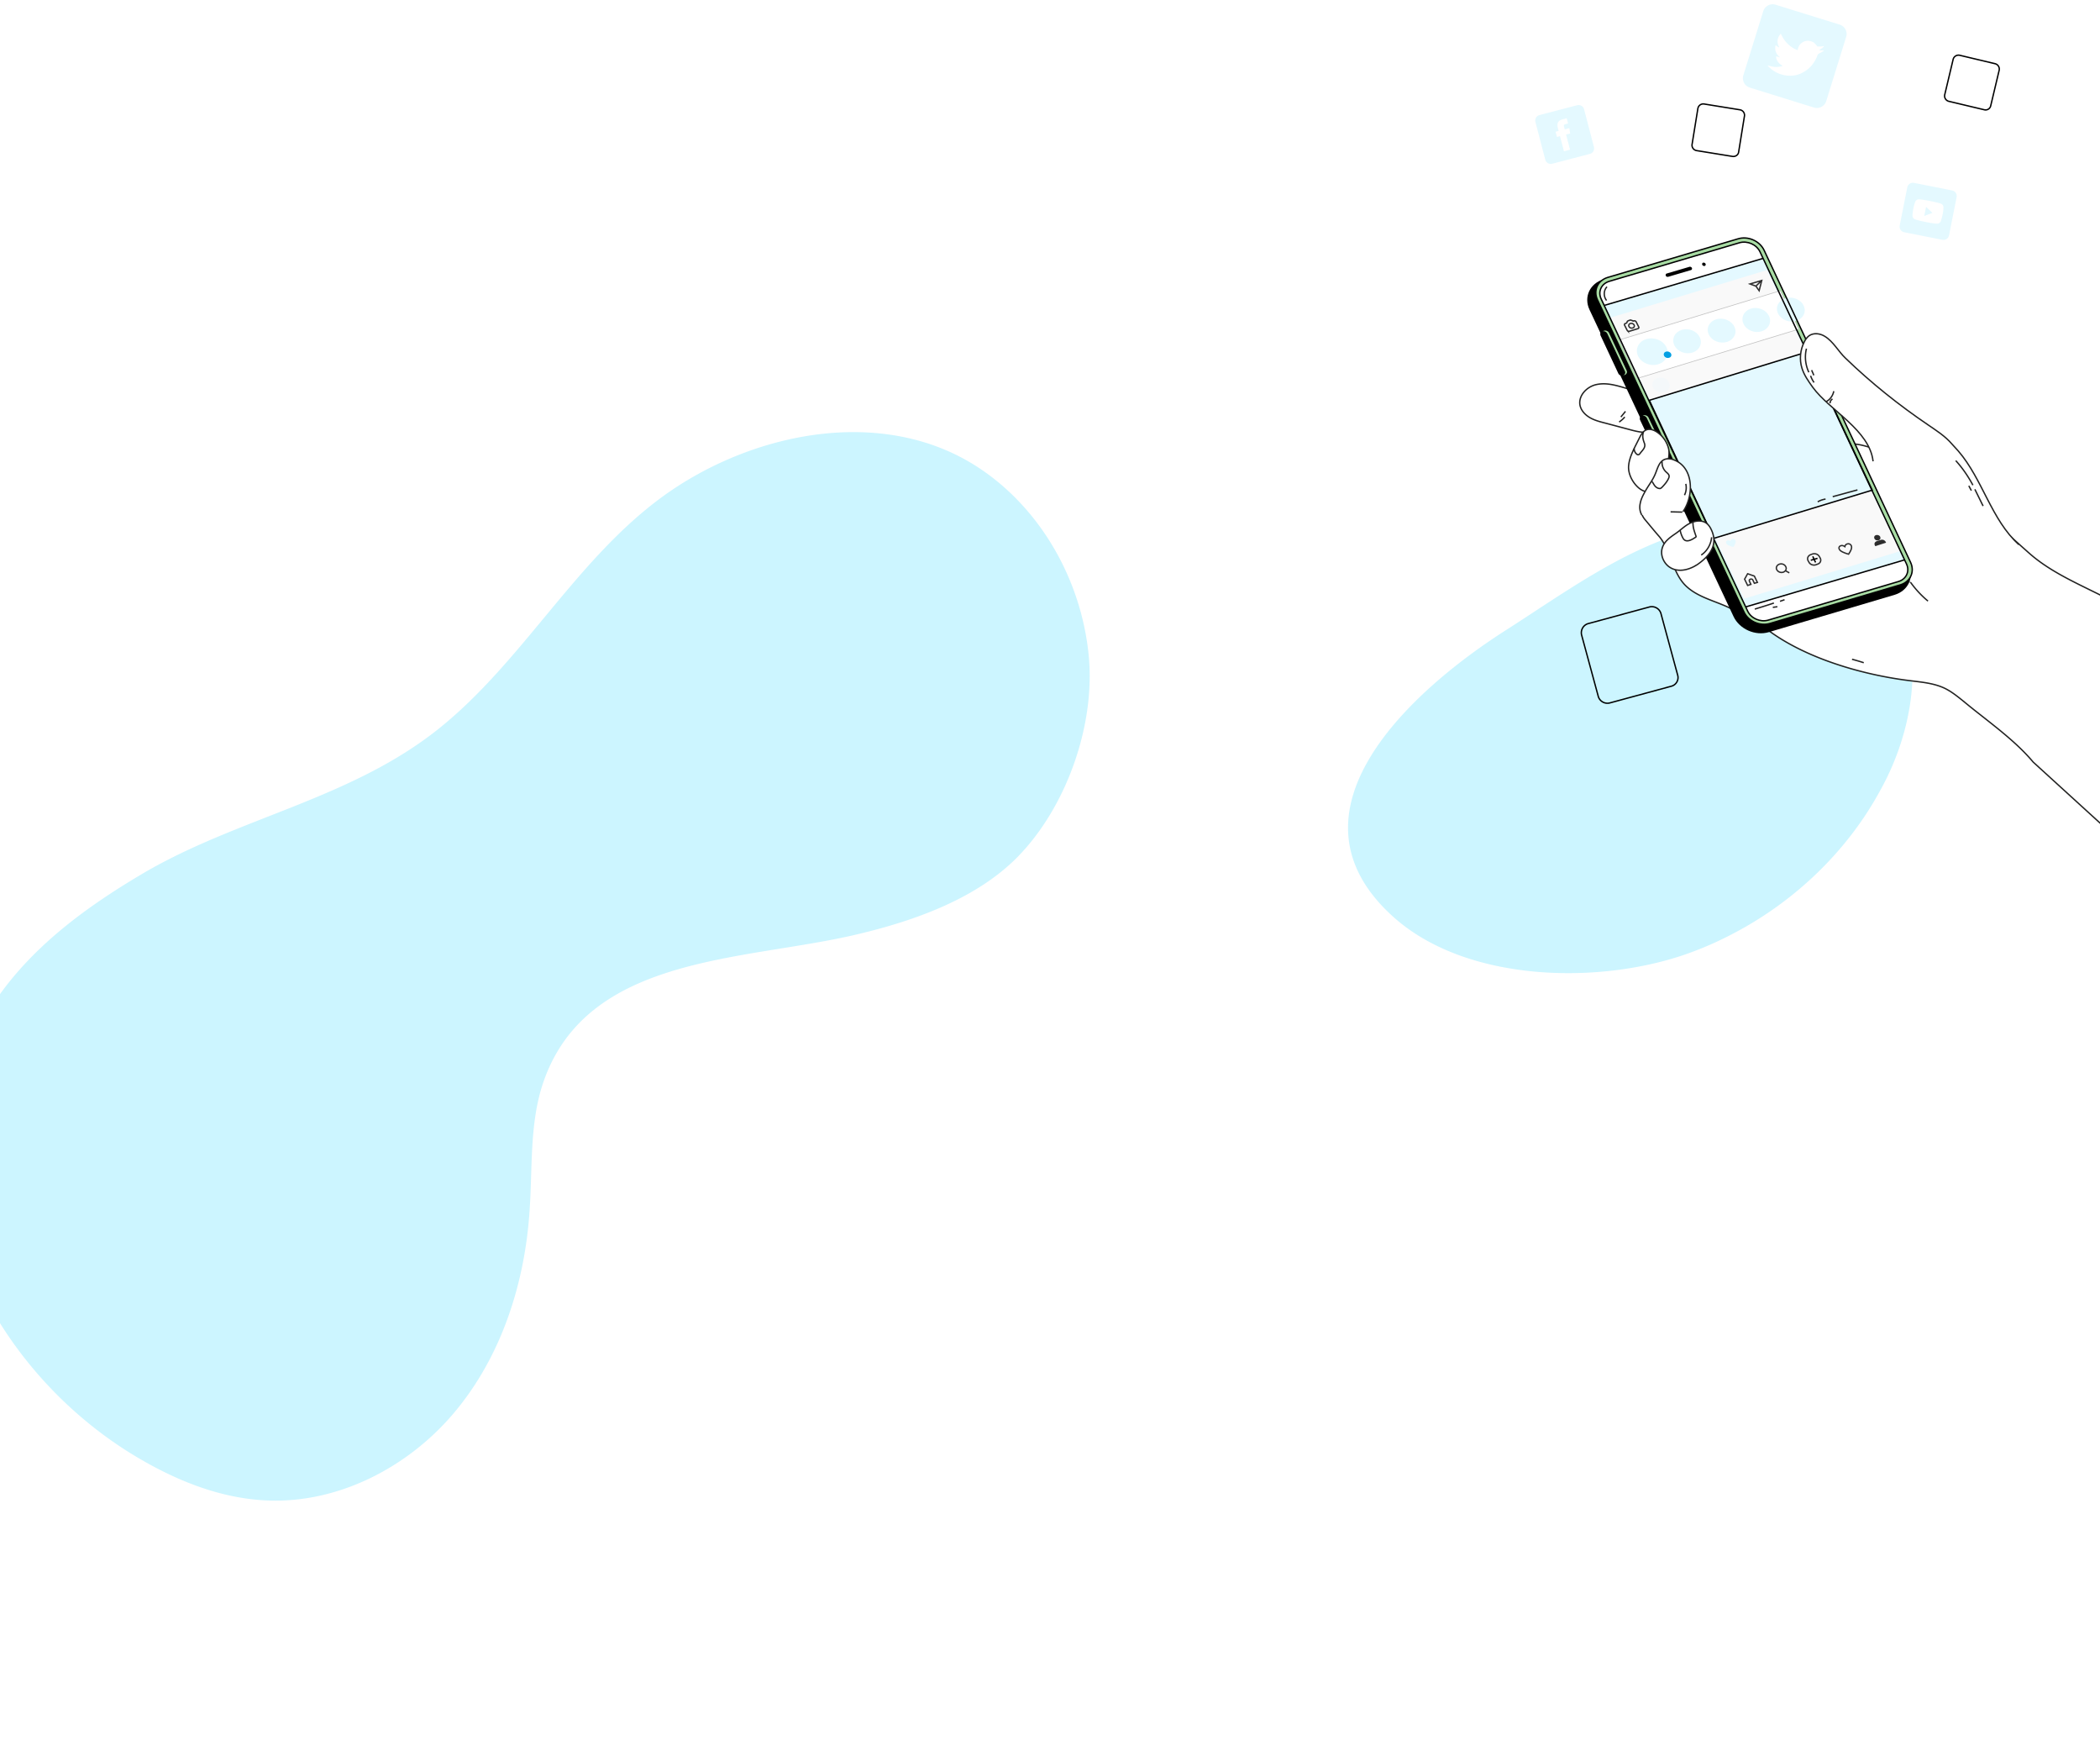 <svg width="768" height="644" fill="none" xmlns="http://www.w3.org/2000/svg"><g filter="url(#a)" fill="#02CFFE" fill-opacity=".2"><path d="M634.12 341.206a125.625 125.625 0 01-18.093 7.876c-31.951 10.949-79.685 9.988-106.247-13.638-43.114-38.417 6.545-82.98 40.42-104.686 21.365-13.638 42.345-29.196 66.597-36.304 24.445-7.107 53.894-3.841 70.446 15.367 18.286 21.514 14.051 54.936.193 79.523-11.934 21.897-30.989 40.145-53.316 51.862zM-14.002 453.543c-5.57-18.054-6.808-37.139-2.063-55.709 9.491-37.138 36.726-59.834 68.398-78.507 34.766-20.426 76.134-27.132 108.424-53.129 30.64-24.656 49.931-61.692 81.809-84.8 32.496-23.522 80.983-33.529 116.059-9.904 22.489 15.165 36.829 41.059 39.511 67.985 2.579 25.378-8.047 55.708-26.203 74.071-15.268 15.371-38.171 23.315-58.803 28.164-41.059 9.697-98.109 7.324-114.305 53.645-5.262 15.061-4.024 31.567-5.159 47.455-1.753 26.513-10.316 53.129-27.441 73.555-17.125 20.427-43.329 33.838-69.945 32.187-17.022-1.031-33.218-7.84-47.764-16.712-28.886-17.641-52.614-46.424-62.517-78.301z"/></g><path d="M645.169 193.269a90.313 90.313 0 002.301-3.492c6.984-10.635 18.016-27.778 30.238-27.46 2.937.158 5.714 1.111 8.492 2.063 4.444 1.587 8.81 3.333 13.095 5.317 15.873 7.54 29.762 21.032 42.778 32.54 8.65 7.698 20.238 12.143 30.476 17.619l61.357 25.395-34.769 35.664L781.241 313l-37.66-34.335c-6.985-8.333-16.746-15-25.08-21.905-2.46-1.984-4.92-4.047-7.777-5.317-3.969-1.746-8.413-2.064-12.699-2.619-19.126-2.381-45.237-10.08-58.65-24.921-8.492-9.365-.317-21.587 5.794-30.634z" fill="#fff" stroke="#222221" stroke-width=".5" stroke-miterlimit="10"/><path d="M600.169 186.205c-.079 1.429.556 2.778 1.588 3.969 1.666 1.984 3.333 4.047 5.079 6.031 4.524 5.476 4.762 13.73 10.238 18.492 2.778 2.46 6.349 3.889 9.841 5.238 3.492 1.349 7.064 2.699 10 5 .556.397 1.19.953 1.905.794.873-.159 1.27-1.111 1.508-1.984 1.111-4.207 1.19-8.334 1.031-12.619-.079-3.492.477-6.905.08-10.556-.873-7.857-4.127-15.238-8.413-21.825-2.222-3.492-4.841-6.825-8.016-9.524-3.571-2.936-6.825-4.603-11.507-4.444-2.302.079-4.683.714-6.508 2.222-3.016 2.619-3.492 7.064-4.365 10.952-.477 2.302-1.191 4.524-2.064 6.667a3.614 3.614 0 00-.397 1.587zm-16.508-45.555c-3.333.794-6.349 3.889-5.873 7.302.318 1.984 1.746 3.571 3.413 4.603 1.667 1.032 3.651 1.587 5.556 2.063 3.015.794 5.952 1.588 8.968 2.381 2.539.714 5.238 1.349 7.857 1.032 2.619-.318 5.317-1.984 6.032-4.524.317-1.032.238-2.222.079-3.254-1.032-5.079-4.683-6.587-9.127-6.984-5.635-.555-11.111-3.968-16.905-2.619z" fill="#fff" stroke="#222221" stroke-width=".5" stroke-miterlimit="10"/><path d="M646.915 231.126l46.031-13.651c4.921-1.508 7.222-6.429 5.079-11.032L645.327 94.222c-2.142-4.603-7.936-7.222-12.936-5.714l-46.031 13.65c-4.921 1.508-7.223 6.429-5.08 11.032l52.698 112.221c2.143 4.603 7.937 7.222 12.937 5.715z" fill="#000"/><path d="M646.28 227.554l49.126-14.603c2.857-.873 4.207-3.73 2.937-6.349L644.137 91.127c-1.27-2.699-4.603-4.127-7.46-3.334l-49.127 14.603c-2.857.873-4.206 3.731-2.936 6.35l54.205 115.475c1.27 2.698 4.604 4.206 7.461 3.333z" fill="#fff"/><path d="M610.09 101.206l8.333-2.46c.317-.08.476-.477.317-.794-.158-.317-.555-.476-.873-.397l-8.333 2.461c-.317.079-.476.476-.317.793.079.318.476.476.873.397zm13.333-3.968c.318-.08.476-.477.318-.794a.798.798 0 00-.873-.397c-.318.08-.477.476-.318.794a.798.798 0 00.873.397z" fill="#000"/><path d="M604.296 158.666c.635-.238.952-.873.714-1.508l-2.143-4.524c-.317-.635-1.111-.952-1.746-.793-.634.238-.952.873-.714 1.508l2.143 4.523c.317.635 1.111.953 1.746.794zm-10.079-21.587c.635-.238.952-.873.714-1.508l-6.508-13.889c-.317-.635-1.111-.952-1.746-.794-.635.239-.952.874-.714 1.508l6.508 13.889c.317.714 1.032 1.032 1.746.794z" fill="#A8DCA4"/><path d="M593.582 137.317c.635-.238.952-.873.714-1.508l-6.508-13.889c-.317-.635-1.111-.952-1.746-.793-.634.238-.952.873-.714 1.507l6.508 13.889c.238.635 1.032.953 1.746.794zm10.079 21.508c.635-.239.953-.873.714-1.508l-2.142-4.524c-.318-.635-1.111-.953-1.746-.794-.635.238-.953.873-.715 1.508l2.143 4.524c.318.635 1.111 1.032 1.746.794z" fill="#000"/><path d="M608.106 166.682c.635-.239.952-.873.714-1.508l-2.143-4.524c-.317-.635-1.111-.952-1.746-.794-.635.238-.952.873-.714 1.508l2.143 4.524c.317.714 1.111 1.032 1.746.794z" fill="#AFB3BC"/><path d="M607.471 166.92c.635-.238.952-.873.714-1.508l-2.143-4.524c-.317-.635-1.111-.952-1.746-.794-.635.238-.952.873-.714 1.508l2.143 4.524c.238.635 1.031.952 1.746.794z" fill="#000"/><path d="M637.867 222.078l59.524-17.619-51.746-110.237-59.523 17.619 51.745 110.237z" fill="#E4F9FF" stroke="#000" stroke-width=".5" stroke-miterlimit="10"/><path d="M637.788 223.745l-53.571-114.126c-1.587-3.413.079-7.064 3.73-8.175l47.698-14.127c3.651-1.11 7.936.794 9.524 4.207L698.74 205.65c1.587 3.412-.08 7.063-3.73 8.174l-47.698 14.127c-3.651 1.111-7.937-.794-9.524-4.206zm-49.286-120.872c-2.857.873-4.206 3.73-2.936 6.428l53.571 114.126c1.27 2.699 4.603 4.127 7.46 3.334l47.698-14.127c2.857-.873 4.207-3.73 2.937-6.429L643.661 92.079c-1.27-2.698-4.603-4.127-7.46-3.333l-47.699 14.127z" fill="#A8DCA4"/><path d="M638.82 223.824l-53.809-114.602c-1.35-2.937.079-6.032 3.174-6.984l47.857-14.207c3.095-.952 6.746.715 8.095 3.572l53.809 114.602c1.349 2.937-.079 6.032-3.174 6.984l-47.857 14.206c-3.095.953-6.746-.634-8.095-3.571zm-50.397-121.031c-2.857.873-4.127 3.651-2.857 6.27l53.809 114.602c1.27 2.619 4.524 4.127 7.381 3.254l47.857-14.206c2.857-.873 4.127-3.651 2.857-6.27L643.661 91.841c-1.27-2.619-4.524-4.127-7.381-3.254l-47.857 14.206z" fill="#A8DCA4"/><path d="M694.93 201.523l-57.063 17.38-48.809-102.776 57.143-17.381 48.729 102.777z" fill="#F9F9F9"/><path d="M633.185 197.237c-.318.159-.318.635-.318.635s-.396-.318-.793-.318c-1.032.08-1.111.953-.476 1.508.635.556 2.301.953 2.301.953s.873-1.191.873-1.984c0-.715-.793-1.35-1.587-.794z" fill="#E4F9FF"/><path d="M684.692 179.221l-57.936 17.619-23.571-50.476 57.777-17.698 23.73 50.555z" fill="#E4F9FF" stroke="#000" stroke-width=".5" stroke-miterlimit="10"/><path opacity=".2" d="M610.407 139.856c.715 1.429-.079 3.016-1.666 3.492-1.588.477-3.492-.238-4.207-1.666-.714-1.429.08-3.016 1.667-3.492 1.667-.556 3.571.238 4.206 1.666z" fill="#E4F9FF"/><path d="M657.867 120.333l-59.047 18.016-6.667-14.048 58.968-18.016 6.746 14.048z" fill="#fff" stroke="#C2C2C2" stroke-width=".25" stroke-miterlimit="10"/><path d="M621.945 125.831c.499-2.358-1.321-4.741-4.065-5.322-2.744-.582-5.374.859-5.874 3.217-.499 2.359 1.321 4.742 4.065 5.323 2.744.581 5.374-.859 5.874-3.218zm12.351-6.371c1.111 2.301-.159 4.762-2.699 5.555-2.619.794-5.555-.396-6.666-2.698-1.111-2.302.159-4.762 2.698-5.556 2.54-.793 5.556.397 6.667 2.699zm12.961-1.414c.499-2.359-1.321-4.742-4.065-5.323-2.744-.581-5.374.859-5.874 3.218-.499 2.358 1.321 4.741 4.065 5.323 2.745.581 5.374-.86 5.874-3.218zm12.356-6.285c1.111 2.302-.158 4.762-2.698 5.556-2.619.794-5.556-.397-6.667-2.699-1.111-2.301.159-4.761 2.699-5.555 2.539-.794 5.635.397 6.666 2.698zm-50.158 15.238c1.19 2.54-.159 5.318-3.016 6.191-2.857.873-6.19-.476-7.381-3.016-1.19-2.54.159-5.317 3.016-6.19 2.857-.873 6.19.476 7.381 3.015z" fill="#E4F9FF"/><path d="M611.121 129.301c.318.635 0 1.349-.714 1.508-.714.238-1.508-.08-1.825-.714-.318-.635 0-1.35.714-1.508.635-.238 1.508.079 1.825.714z" fill="#009FE3"/><path d="M653.105 207.237c.397.794-.079 1.667-.952 1.984-.953.317-1.984-.159-2.381-.952-.397-.794.079-1.667.952-1.985.952-.317 1.984.08 2.381.953zm1.27 2.222l-1.429-.794m-13.809 1.112l-1.111 1.984 1.111 2.301 1.19-.397-.555-1.19c-.159-.317.079-.635.397-.714.397-.08.793 0 .873.317l.555 1.191 1.111-.318-1.111-2.301-2.46-.873z" stroke="#2D2D2D" stroke-width=".5" stroke-miterlimit="10"/><path d="M662.946 203.427l1.032 2.223m-1.746-.794l2.46-.714" stroke="#000" stroke-width=".5" stroke-miterlimit="10"/><path d="M664.692 206.284l-.635.239c-1.031.317-2.142-.159-2.539-1.032l-.318-.556c-.397-.873.08-1.825 1.032-2.143l.635-.238c1.032-.317 2.143.159 2.54 1.032l.317.556c.397.873 0 1.825-1.032 2.142zm10.476-7.222c-.396.238-.476.794-.476.794s-.555-.397-1.032-.397c-1.349.08-1.428 1.191-.555 1.905.873.714 2.936 1.27 2.936 1.27s1.111-1.508 1.111-2.46c.08-1.032-.952-1.747-1.984-1.112z" stroke="#2D2D2D" stroke-width=".5" stroke-miterlimit="10"/><path d="M687.629 196.285c.238.555 0 1.111-.635 1.269-.635.159-1.27-.079-1.508-.634-.238-.556 0-1.112.635-1.27.555-.159 1.27.079 1.508.635zm2.143 2.142l-.159-.317c-.318-.635-1.111-.952-1.746-.714l-1.508.476c-.714.238-1.032.873-.714 1.508l.158.317 3.969-1.27z" fill="#2D2D2D"/><path d="M596.757 117.158l-.238-.079a.51.51 0 00-.477 0l-.158.079-.318.08-.159.079c-.158.08-.317.159-.317.318l-.079.238a.622.622 0 01-.318.317l-.238.08c-.317.079-.476.396-.317.634l.952 1.905a.756.756 0 00.794.318l3.095-.953c.317-.079.476-.397.317-.635l-.952-1.904a.756.756 0 00-.794-.318l-.238.08a3.82 3.82 0 01-.555-.239z" stroke="#2D2D2D" stroke-width=".5" stroke-miterlimit="10"/><path d="M597.629 118.825c.239.476 0 .952-.555 1.111-.556.159-1.111-.079-1.349-.556-.238-.476 0-.952.555-1.111.476-.158 1.111.08 1.349.556zm42.381-15l4.286-1.27-.953 3.73-1.19-1.666-2.143-.794zm2.143.794l2.143-2.064" stroke="#2D2D2D" stroke-width=".5" stroke-miterlimit="10"/><path d="M637.788 223.745l-53.571-114.126c-1.587-3.413.079-7.064 3.73-8.175l47.698-14.127c3.651-1.11 7.936.794 9.524 4.207L698.74 205.65c1.587 3.412-.08 7.063-3.73 8.174l-47.698 14.127c-3.651 1.111-7.937-.794-9.524-4.206zm-49.286-120.872c-2.857.873-4.206 3.73-2.936 6.428l53.571 114.126c1.27 2.699 4.603 4.127 7.46 3.334l47.698-14.127c2.857-.873 4.207-3.73 2.937-6.429L643.661 92.079c-1.27-2.698-4.603-4.127-7.46-3.333l-47.699 14.127z" stroke="#000" stroke-width=".5" stroke-miterlimit="10"/><path d="M738.343 199.142c-10.08-9.048-13.254-23.889-22.143-34.206l-2.381-2.619c-2.381-2.778-5.476-4.762-8.492-6.826-10.794-7.301-21.032-15.476-30.397-24.523-2.619-2.461-4.444-6.111-7.619-8.016-1.666-1.032-3.968-1.349-5.634-.238-.794.555-1.429 1.428-1.826 2.301-1.508 2.937-1.825 6.429-.873 9.524.794 2.619 2.381 4.841 3.968 7.064 6.27 8.571 20.794 15.634 22.064 27.063" fill="#fff"/><path d="M738.343 199.142c-10.08-9.048-13.254-23.889-22.143-34.206l-2.381-2.619c-2.381-2.778-5.476-4.762-8.492-6.826-10.794-7.301-21.032-15.476-30.397-24.523-2.619-2.461-4.444-6.111-7.619-8.016-1.666-1.032-3.968-1.349-5.634-.238-.794.555-1.429 1.428-1.826 2.301-1.508 2.937-1.825 6.429-.873 9.524.794 2.619 2.381 4.841 3.968 7.064 6.27 8.571 20.794 15.634 22.064 27.063" stroke="#222221" stroke-width=".5" stroke-miterlimit="10"/><path d="M620.328 206.681c.158-.079.238-.158.397-.238 2.857-1.984 5.714-4.682 6.031-8.174.159-1.588-.238-3.254-.952-4.683-.397-.873-.952-1.666-1.667-2.222-1.349-1.032-3.174-1.032-4.762-.556-2.698.794-4.365 2.778-6.587 4.286-1.984 1.349-4.127 2.857-4.841 5.159-.794 2.381.238 5.158 2.143 6.746 3.016 2.46 7.143 1.587 10.238-.318zm-20.794-46.507c.635-1.27 1.35-2.54 2.619-3.016 1.429-.476 2.937.159 4.127 1.032a10.259 10.259 0 013.969 5.952c.793 3.968-1.905 9.365-3.731 12.778-.555 1.031-1.19 2.063-2.222 2.619-1.746.873-3.889-.08-5.317-1.429-2.064-1.905-3.73-5.159-3.334-8.095.318-3.254 2.461-6.905 3.889-9.841z" fill="#fff" stroke="#222221" stroke-width=".5" stroke-miterlimit="10"/><path d="M615.487 187.078c4.126-5.952 3.888-16.19-3.254-18.888-1.112-.477-2.461-.635-3.572-.159-2.143.952-2.54 3.73-3.571 5.873-1.032 2.222-2.54 4.047-3.651 6.19-.714 1.27-1.349 2.619-1.587 3.968-.318 1.429-.159 2.937.555 4.207" fill="#fff"/><path d="M615.487 187.078c4.126-5.952 3.888-16.19-3.254-18.888-1.112-.477-2.461-.635-3.572-.159-2.143.952-2.54 3.73-3.571 5.873-1.032 2.222-2.54 4.047-3.651 6.19-.714 1.27-1.349 2.619-1.587 3.968-.318 1.429-.159 2.937.555 4.207m98.333 24.682a37.006 37.006 0 006.349 6.825" stroke="#222221" stroke-width=".5" stroke-miterlimit="10"/><path d="M607.867 168.745c-.158 1.27.318 2.619 1.191 3.572.873.873 1.746 1.269 1.19 2.539-.555 1.27-1.587 2.46-2.539 3.413-.159.159-.318.238-.476.317-.159.08-.397 0-.556 0-.476-.079-.952-.397-1.27-.714-.555-.556-.793-1.27-1.27-1.825m-3.095-18.175c-.476 1.429-.238 2.699.318 4.127.635 1.587-.635 2.54-1.588 3.81-.158.238-.396.476-.714.476-.159 0-.317-.08-.476-.238-.635-.476-.952-1.27-.952-2.064m21.507 27.064c0 1.984.476 3.095 1.111 4.999 0 .08.08.159 0 .239 0 .079-.079.079-.158.158-1.429.953-3.572 2.222-4.604.318-.476-.873-.873-1.905-1.031-2.937m55.714-47.936c-.556.318-.953.952-.873 1.587m-1.429-.635c1.429-.714 2.46-2.222 2.778-3.809m44.603 25.397c2.46 2.698 4.523 5.714 6.269 8.968m.715 1.508c1.031 2.063 1.984 4.047 3.016 6.111m-5.238-7.381c.317.555.634 1.19.952 1.746m-60.317-51.905c-.714 2.858-.397 5.953.873 8.651m.635 1.27c.317.873.714 1.667 1.27 2.46m-.874-4.523c.239.635.556 1.27.794 1.904m-37.38 59.206c-.239 2.619-1.667 5.08-3.81 6.508m19.603 19.762c2.302-.714 4.683-1.429 6.984-2.222m2.222-.635c.556-.159 1.111-.397 1.667-.556m-4.285 2.778l1.666-.238m14.762-38.333c.873-.556 1.905-.873 2.857-1.032m11.667-3.333c-3.016.793-6.032 1.666-9.048 2.46m-82.539-76.745c-1.27 1.27-1.349 3.571-.159 5m6.905 40.555c-.556.714-1.111 1.349-1.667 2.063m-.635 1.826a10.947 10.947 0 002.064-1.826m21.031 34.762c-1.428 0-2.857-.079-4.285-.079m5.555-10.238a6.198 6.198 0 01-.476 4.127m61.269 59.999c1.429.397 2.857.794 4.286 1.27" stroke="#222221" stroke-width=".5" stroke-miterlimit="10"/><path d="M710.349 87.683l-13.967-2.772a2.085 2.085 0 01-1.634-2.443L697.52 68.5a2.084 2.084 0 012.443-1.634l13.967 2.772a2.084 2.084 0 011.634 2.443l-2.772 13.967a2.084 2.084 0 01-2.443 1.634z" fill="#E4F9FF"/><path fill-rule="evenodd" clip-rule="evenodd" d="M710.744 75.712a1.386 1.386 0 00-.754-1.16c-.789-.395-4.136-1.06-4.136-1.06s-3.348-.663-4.228-.6a1.385 1.385 0 00-1.139.784c-.394.813-.749 2.602-.749 2.602s-.355 1.788-.301 2.69c.029.497.318.941.753 1.159.789.395 4.137 1.06 4.137 1.06s3.347.664 4.227.6a1.386 1.386 0 001.14-.784c.393-.813.748-2.601.748-2.601s.355-1.789.302-2.69zm-7.023 3.268l.664-3.345 2.344 2.204-3.008 1.141z" fill="#fff"/><path d="M581.437 56.273l-13.777 3.598a2.085 2.085 0 01-2.537-1.486l-3.598-13.777a2.085 2.085 0 011.486-2.536l13.777-3.598a2.085 2.085 0 012.537 1.486l3.598 13.777a2.086 2.086 0 01-1.486 2.536z" fill="#E4F9FF"/><path fill-rule="evenodd" clip-rule="evenodd" d="M574.185 54.73l-1.444-5.532 1.487-.389-.301-1.957-1.684.44-.247-.955c-.13-.497-.153-.776.542-.957l.93-.243-.498-1.907-1.487.389c-1.787.467-2.175 1.556-1.769 3.11l.299 1.145-1.114.291.498 1.906 1.114-.29 1.445 5.53 2.229-.582z" fill="#fff"/><path d="M663.443 39.337l-23.503-7.3a3.592 3.592 0 01-2.37-4.504l7.281-23.442a3.593 3.593 0 014.504-2.369l23.442 7.28a3.592 3.592 0 012.369 4.505l-7.28 23.442c-.591 1.902-2.602 2.96-4.443 2.388z" fill="#E4F9FF"/><path d="M657.412 18.364l.153-.622c.379-1.617 1.809-2.758 3.535-2.837.633-.022 1.609.254 2.188.625.225.152.62.548.885.876l.481.6.736-.003c.408.003.962-.03 1.224-.084.246-.047.452-.052.44-.014-.066.212-.749.792-1.258 1.07-.696.4-.562.496.609.45.699-.015.712-.012.514.186-.113.102-.633.418-1.167.69-.908.47-.969.532-1.147 1.106-.274.884-1.269 2.597-2.005 3.475-1.37 1.65-3.654 3.086-5.635 3.55-2.789.65-6.038.023-8.431-1.608-.797-.548-2.095-1.716-2.056-1.84.012-.038.486.055 1.049.216a7.354 7.354 0 003.614.112l.794-.19-.689-.502c-.976-.713-1.69-1.877-1.687-2.764.007-.285.036-.29.731-.074l.724.212-.519-.476c-.608-.585-1.077-1.4-1.206-2.123-.096-.522-.042-1.748.072-1.808.036-.03.274.126.541.318.76.578.895.538.56-.14-.637-1.236-.485-2.732.376-3.927l.397-.532.568 1.064c1.169 2.153 2.841 3.738 5.012 4.726l.597.268z" fill="#fff"/><path d="M633.643 57.195l-13.218-2.139a2.003 2.003 0 01-1.62-2.203l2.138-13.218a2.003 2.003 0 012.203-1.62l13.219 2.139a2.003 2.003 0 011.62 2.202l-2.139 13.219c-.129 1.037-1.101 1.75-2.203 1.62zm92.045-17.061l-13.019-3.1a2.027 2.027 0 01-1.467-2.346l3.1-13.019a2.027 2.027 0 012.347-1.467l13.018 3.1a2.026 2.026 0 011.467 2.347l-3.099 13.018a1.912 1.912 0 01-2.347 1.467zM611.195 250.918l-22.508 6.114c-1.785.438-3.615-.592-4.155-2.33l-6.114-22.508c-.437-1.785.592-3.614 2.33-4.154l22.509-6.115c1.784-.437 3.614.593 4.154 2.331l6.114 22.508c.587 1.841-.545 3.717-2.33 4.154z" stroke="#000" stroke-width=".5" stroke-miterlimit="10" stroke-linecap="round"/><defs><filter id="a" x="-114" y="63" width="908.441" height="580.693" filterUnits="userSpaceOnUse" color-interpolation-filters="sRGB"><feFlood flood-opacity="0" result="BackgroundImageFix"/><feBlend in="SourceGraphic" in2="BackgroundImageFix" result="shape"/><feGaussianBlur stdDeviation="47.5" result="effect1_foregroundBlur_302_299"/></filter></defs></svg>